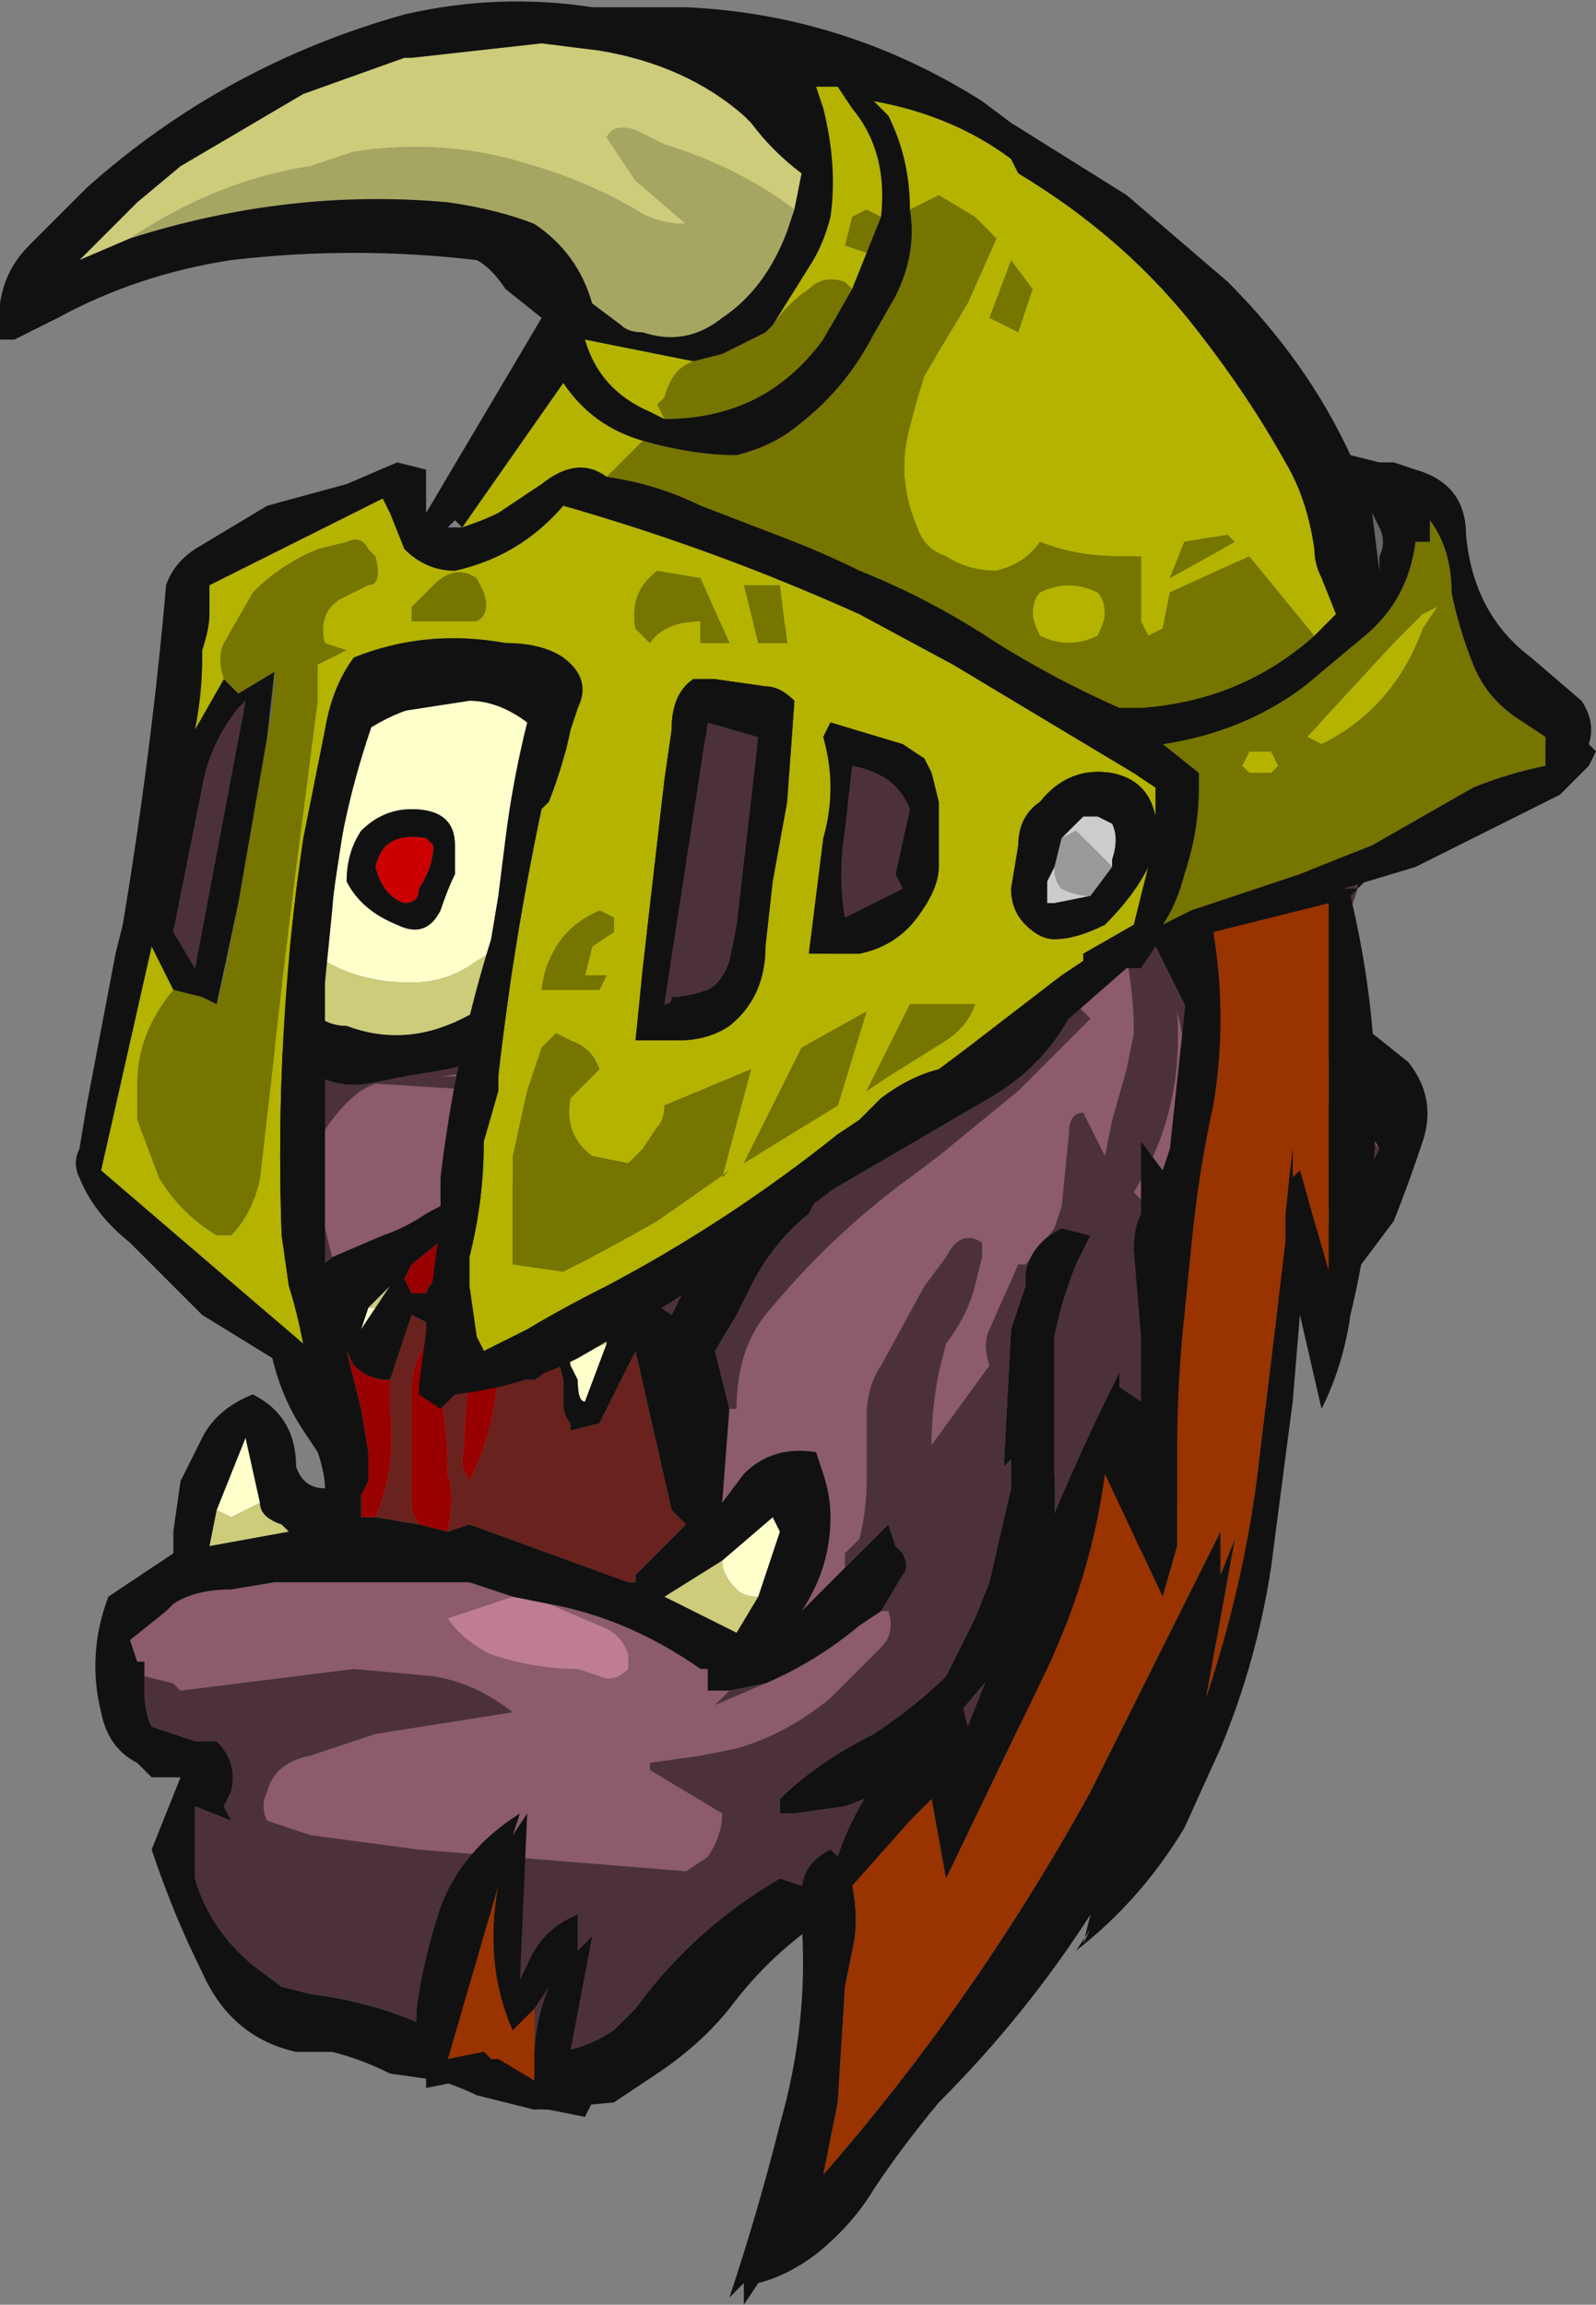 <?xml version="1.0" encoding="UTF-8" standalone="no"?>
<svg xmlns:ffdec="https://www.free-decompiler.com/flash" xmlns:xlink="http://www.w3.org/1999/xlink" ffdec:objectType="frame" height="111.65px" width="77.35px" xmlns="http://www.w3.org/2000/svg">
  <rect width="100%" height="100%" fill="#808080" stroke="none"/>
  <g transform="matrix(1.0, 0.0, 0.0, 1.0, 37.8, 88.55)">
    <use ffdec:characterId="45" height="15.95" transform="matrix(7.0, 0.0, 0.0, 7.0, -37.8, -88.55)" width="11.05" xlink:href="#shape0"/>
  </g>
  <defs>
    <g id="shape0" transform="matrix(1.0, 0.0, 0.0, 1.0, 5.4, 12.65)">
      <path d="M2.6 -7.25 L2.65 -6.55 Q2.85 -6.2 2.95 -5.8 L2.85 -5.6 2.4 -6.5 1.3 -7.8 1.65 -7.8 1.6 -8.1 1.4 -8.5 2.6 -7.25 M3.55 -5.2 L4.0 -4.85 3.6 -4.4 3.3 -4.4 3.55 -5.2" fill="#121212" fill-rule="evenodd" stroke="none"/>
      <path d="M-1.85 -1.6 L-1.6 -1.55 -1.25 -1.4 Q-1.1 -1.35 -1.05 -1.2 L-1.05 -1.1 Q-1.15 -1.0 -1.25 -1.05 L-1.4 -1.1 Q-1.7 -1.1 -2.0 -1.2 -2.2 -1.3 -2.3 -1.45 L-1.85 -1.6 M0.3 -10.4 L1.9 -9.95 0.3 -10.4" fill="#bf7c95" fill-rule="evenodd" stroke="none"/>
      <path d="M3.3 -6.25 L3.95 -5.05 4.15 -4.7 4.0 -4.85 3.55 -5.2 3.3 -6.25 M3.9 -4.2 L3.45 -4.05 3.3 -4.4 3.6 -4.4 3.9 -4.2 M-4.4 -1.05 L-4.4 -1.15 -4.45 -1.15 -4.5 -1.3 -4.25 -1.5 -4.2 -1.55 Q-4.05 -1.65 -3.8 -1.65 L-3.5 -1.7 -2.15 -1.7 -1.85 -1.6 -2.3 -1.45 Q-2.2 -1.3 -2.0 -1.2 -1.7 -1.1 -1.4 -1.1 L-1.25 -1.05 Q-1.15 -1.0 -1.05 -1.1 L-1.05 -1.2 Q-1.1 -1.35 -1.25 -1.4 L-1.6 -1.55 Q-1.05 -1.45 -0.55 -1.1 L-0.5 -1.1 -0.5 -0.95 -0.35 -0.95 -0.45 -0.85 -0.1 -1.0 Q0.25 -1.15 0.55 -1.4 L0.7 -1.5 0.75 -1.5 Q0.8 -1.35 0.7 -1.25 L0.35 -0.9 Q0.05 -0.65 -0.3 -0.55 L-0.55 -0.5 -0.9 -0.45 -0.9 -0.4 -0.4 -0.1 Q-0.4 0.05 -0.5 0.2 L-0.65 0.3 -2.5 0.15 -3.25 0.05 -3.55 -0.05 Q-3.6 -0.15 -3.55 -0.25 -3.5 -0.45 -3.25 -0.5 L-2.8 -0.65 -1.85 -0.8 Q-2.1 -1.0 -2.4 -1.05 L-2.95 -1.1 -4.15 -0.95 -4.2 -1.0 -4.4 -1.05 M0.45 -1.8 L0.15 -1.5 Q0.35 -1.8 0.35 -2.15 0.35 -2.3 0.3 -2.45 L0.25 -2.6 Q-0.05 -2.65 -0.25 -2.45 L-0.4 -2.25 -0.35 -2.9 -0.3 -2.9 Q-0.3 -3.3 -0.1 -3.55 0.35 -4.1 0.9 -4.5 L1.1 -4.65 1.65 -5.1 2.15 -5.6 2.05 -5.7 1.4 -6.5 -1.2 -5.4 Q-1.8 -5.2 -2.35 -5.2 -1.9 -5.25 -1.5 -5.45 L-1.0 -5.95 -0.55 -7.35 -1.85 -8.4 0.6 -8.3 1.3 -7.8 2.4 -6.5 2.3 -6.4 Q2.45 -5.95 2.45 -5.5 L2.4 -5.25 2.3 -4.9 2.25 -4.65 2.1 -4.95 Q2.0 -4.95 2.0 -4.8 L1.95 -4.3 1.9 -4.15 1.7 -3.9 1.65 -3.9 1.45 -3.45 Q1.4 -3.35 1.45 -3.2 L1.05 -2.65 Q1.05 -2.9 1.1 -3.15 L1.15 -3.35 Q1.3 -3.55 1.35 -3.75 L1.4 -3.95 1.4 -4.05 Q1.25 -4.15 1.15 -3.95 L1.0 -3.75 0.7 -3.2 Q0.6 -3.05 0.6 -2.85 L0.6 -2.4 Q0.6 -2.2 0.55 -2.0 L0.45 -1.9 0.45 -1.8 M-1.0 -3.85 L-1.7 -4.5 Q-2.1 -4.45 -2.45 -4.25 -2.6 -4.15 -2.75 -4.1 L-3.1 -3.95 Q-3.15 -4.15 -3.2 -4.35 -3.3 -4.65 -3.1 -4.9 -2.95 -5.1 -2.8 -5.15 L-2.0 -5.1 -1.0 -3.85 M-4.15 -5.75 L-3.4 -5.35 -4.15 -5.75 M-0.95 -9.15 L0.9 -9.35 -0.1 -10.05 0.3 -10.4 1.9 -9.95 3.5 -8.45 2.6 -7.25 1.4 -8.5 -0.95 -9.15 M1.6 -8.1 L1.65 -7.8 1.6 -8.1 M2.65 -4.5 L2.55 -4.3 2.45 -4.4 Q2.8 -4.95 2.75 -5.65 2.85 -5.25 2.8 -4.9 L2.65 -4.5" fill="#8c5b6c" fill-rule="evenodd" stroke="none"/>
      <path d="M3.95 -6.35 L3.3 -6.25 3.55 -5.2 3.3 -4.4 3.45 -4.05 1.85 -0.85 0.95 -0.2 0.45 0.1 0.6 0.05 0.15 0.4 0.0 0.35 Q-0.6 0.7 -1.0 1.25 L-1.15 1.4 Q-1.45 1.6 -1.8 1.55 L-2.5 1.35 Q-2.85 1.2 -3.25 1.15 L-3.45 1.1 -3.65 0.95 Q-3.95 0.7 -4.05 0.35 L-4.05 -0.15 -3.8 -0.05 -3.85 -0.15 -3.8 -0.25 Q-3.75 -0.45 -3.9 -0.6 L-4.05 -0.6 -4.35 -0.7 Q-4.4 -0.8 -4.4 -0.95 L-4.4 -1.05 -4.2 -1.0 -4.15 -0.95 -2.95 -1.1 -2.4 -1.05 Q-2.1 -1.0 -1.85 -0.8 L-2.8 -0.65 -3.25 -0.5 Q-3.5 -0.45 -3.55 -0.25 -3.6 -0.15 -3.55 -0.05 L-3.25 0.05 -2.5 0.15 -0.65 0.3 -0.5 0.2 Q-0.4 0.05 -0.4 -0.1 L-0.9 -0.4 -0.9 -0.45 -0.55 -0.5 -0.3 -0.55 Q0.05 -0.65 0.35 -0.9 L0.7 -1.25 Q0.8 -1.35 0.75 -1.5 L0.7 -1.5 0.85 -1.75 Q0.9 -1.8 0.85 -1.9 L0.8 -1.95 0.75 -2.1 0.45 -1.8 0.45 -1.9 0.55 -2.0 Q0.6 -2.2 0.6 -2.4 L0.6 -2.85 Q0.6 -3.05 0.7 -3.2 L1.0 -3.75 1.15 -3.95 Q1.25 -4.15 1.4 -4.05 L1.4 -3.95 1.35 -3.75 Q1.3 -3.55 1.15 -3.35 L1.1 -3.15 Q1.05 -2.9 1.05 -2.65 L1.45 -3.2 Q1.4 -3.35 1.45 -3.45 L1.65 -3.9 1.7 -3.9 1.9 -4.15 1.95 -4.3 2.0 -4.8 Q2.0 -4.95 2.1 -4.95 L2.25 -4.65 2.3 -4.9 2.4 -5.25 2.45 -5.5 Q2.45 -5.95 2.3 -6.4 L2.4 -6.5 2.85 -5.6 2.95 -5.8 Q2.85 -6.2 2.65 -6.55 L2.6 -7.25 3.5 -8.45 4.0 -6.7 4.0 -6.5 3.95 -6.35 M4.15 -4.7 L3.9 -4.2 3.6 -4.4 4.0 -4.85 4.15 -4.7 M-0.35 -0.95 L-0.1 -1.0 -0.45 -0.85 -0.35 -0.95 M-0.35 -2.9 L-0.45 -3.3 -0.3 -3.55 -0.2 -3.75 Q-0.05 -4.05 0.2 -4.25 L0.25 -4.35 1.45 -5.05 Q1.8 -5.25 2.0 -5.6 L2.05 -5.7 2.15 -5.6 1.65 -5.1 1.1 -4.65 0.9 -4.5 Q0.35 -4.1 -0.1 -3.55 -0.3 -3.3 -0.3 -2.9 L-0.35 -2.9 M1.4 -6.5 L-0.65 -3.75 -0.75 -3.55 -0.9 -3.65 -1.0 -3.85 -2.0 -5.1 -2.8 -5.15 Q-2.95 -5.1 -3.1 -4.9 -3.3 -4.65 -3.2 -4.35 -3.15 -4.15 -3.1 -3.95 L-3.4 -3.7 -4.15 -5.75 -3.4 -5.35 Q-3.15 -5.1 -2.85 -5.15 L-2.6 -5.2 -2.3 -5.25 Q-1.65 -5.4 -1.15 -5.85 L-1.0 -5.95 -1.5 -5.45 Q-1.9 -5.25 -2.35 -5.2 -1.8 -5.2 -1.2 -5.4 L1.4 -6.5 M-0.55 -7.35 L-1.85 -8.4 -0.55 -7.35 M0.6 -8.3 L-0.95 -9.15 1.4 -8.5 1.6 -8.1 1.65 -7.8 1.3 -7.8 0.6 -8.3 M0.9 -9.35 L-0.1 -10.05 0.9 -9.35 M2.65 -4.5 L2.8 -4.9 Q2.85 -5.25 2.75 -5.65 2.8 -4.95 2.45 -4.4 L2.55 -4.3 2.65 -4.5 M2.15 -4.1 L1.95 -4.15 Q1.75 -4.05 1.7 -3.85 L1.7 -3.75 1.6 -3.45 1.55 -2.5 1.6 -2.55 1.6 -2.35 1.45 -1.7 1.35 -1.45 Q1.25 -1.25 1.15 -1.05 0.95 -0.85 0.65 -0.65 0.25 -0.45 0.0 -0.2 L0.0 -0.1 0.1 -0.1 0.45 -0.15 Q0.75 -0.25 0.95 -0.45 L1.5 -1.1 Q1.95 -1.7 1.9 -2.45 L1.9 -3.0 Q1.9 -3.2 1.9 -3.4 1.95 -3.65 2.05 -3.9 L2.15 -4.1" fill="#4d313a" fill-rule="evenodd" stroke="none"/>
      <path d="M-3.45 -6.2 L-3.1 -7.4 Q-2.75 -7.75 -2.3 -7.8 L-1.85 -7.85 -0.95 -6.8 Q-1.5 -6.35 -2.1 -6.0 -2.3 -5.85 -2.55 -5.85 -2.9 -5.85 -3.15 -6.0 L-3.45 -6.2 M-2.55 -7.05 Q-2.75 -7.05 -2.9 -6.9 -3.0 -6.75 -3.0 -6.55 -2.9 -6.35 -2.65 -6.25 -2.45 -6.15 -2.35 -6.35 -2.3 -6.5 -2.25 -6.6 L-2.25 -6.8 Q-2.25 -7.05 -2.55 -7.05 M-2.85 -3.6 L-2.8 -3.6 -2.9 -3.45 -2.85 -3.6 M-2.35 -3.55 L-2.15 -3.55 -2.35 -3.55 M-1.7 -3.35 L-1.9 -3.4 -1.7 -3.35 M-1.2 -3.35 L-1.35 -2.95 Q-1.4 -2.95 -1.4 -3.1 L-1.45 -3.2 Q-1.45 -3.3 -1.35 -3.3 L-1.2 -3.35 M-3.6 -2.25 L-3.8 -2.15 -3.9 -2.2 -3.7 -2.7 -3.6 -2.25 M-0.4 -1.85 L-0.05 -2.15 0.0 -2.05 -0.15 -1.6 Q-0.25 -1.6 -0.3 -1.65 -0.4 -1.75 -0.4 -1.85" fill="#ffffcc" fill-rule="evenodd" stroke="none"/>
      <path d="M-0.95 -6.8 L-1.15 -6.45 Q-1.6 -5.9 -2.2 -5.6 -2.6 -5.4 -3.0 -5.55 -3.2 -5.55 -3.3 -5.75 L-3.45 -6.2 -3.15 -6.0 Q-2.9 -5.85 -2.55 -5.85 -2.3 -5.85 -2.1 -6.0 -1.5 -6.35 -0.95 -6.8 M-2.8 -3.6 L-2.85 -3.6 -2.7 -3.75 -2.8 -3.6 M-2.35 -3.55 L-2.15 -3.55 -2.35 -3.55 M-1.9 -3.4 L-1.7 -3.35 -1.9 -3.4 M-1.45 -3.2 L-1.5 -3.4 -1.2 -3.55 -1.2 -3.35 -1.35 -3.3 Q-1.45 -3.3 -1.45 -3.2 M-3.6 -2.25 Q-3.6 -2.15 -3.45 -2.1 L-3.4 -2.05 -3.95 -1.95 -3.9 -2.2 -3.8 -2.15 -3.6 -2.25 M-0.4 -1.85 Q-0.4 -1.75 -0.3 -1.65 -0.25 -1.6 -0.15 -1.6 L-0.3 -1.35 -0.8 -1.6 -0.4 -1.85" fill="#cccc7a" fill-rule="evenodd" stroke="none"/>
      <path d="M-2.8 -2.15 Q-2.65 -2.5 -2.7 -2.9 L-2.7 -3.1 -2.55 -3.55 -2.45 -3.5 -2.45 -3.35 Q-2.55 -3.2 -2.55 -3.05 L-2.55 -2.2 -2.5 -2.1 -2.8 -2.15 M-2.4 -3.25 L-2.15 -3.25 -2.2 -2.5 -2.15 -2.4 Q-1.95 -2.8 -1.95 -3.25 L-1.95 -3.1 -1.7 -3.1 Q-1.6 -3.15 -1.55 -3.3 L-1.5 -3.1 -1.5 -2.95 Q-1.5 -2.85 -1.45 -2.8 L-1.45 -2.75 -1.25 -2.8 -1.0 -3.3 -0.75 -2.2 -0.65 -2.1 -1.0 -1.75 -1.0 -1.7 -1.05 -1.7 -2.15 -2.1 -2.3 -2.05 Q-2.25 -2.3 -2.3 -2.45 -2.3 -2.85 -2.4 -3.25" fill="#69221e" fill-rule="evenodd" stroke="none"/>
      <path d="M-2.55 -3.9 L-2.3 -4.1 -2.2 -3.85 Q-2.4 -3.85 -2.45 -3.7 L-2.55 -3.7 -2.6 -3.8 -2.55 -3.9 M-2.8 -2.15 L-2.9 -2.15 -2.9 -2.3 -2.85 -2.4 Q-2.85 -2.5 -2.85 -2.6 L-2.9 -2.9 -3.0 -3.3 -2.95 -3.2 Q-2.85 -3.1 -2.7 -3.1 L-2.7 -2.9 Q-2.65 -2.5 -2.8 -2.15 M-3.05 -3.45 L-3.05 -3.45 M-2.45 -3.35 L-2.4 -3.25 Q-2.3 -2.85 -2.3 -2.45 -2.25 -2.3 -2.3 -2.05 L-2.5 -2.1 -2.55 -2.2 -2.55 -3.05 Q-2.55 -3.2 -2.45 -3.35 M-2.15 -3.25 L-1.95 -3.25 Q-1.95 -2.8 -2.15 -2.4 L-2.2 -2.5 -2.15 -3.25" fill="#990000" fill-rule="evenodd" stroke="none"/>
      <path d="M-2.4 -6.8 Q-2.4 -6.65 -2.5 -6.5 -2.5 -6.4 -2.6 -6.4 -2.75 -6.45 -2.8 -6.65 -2.75 -6.9 -2.45 -6.85 L-2.4 -6.8" fill="#cc0000" fill-rule="evenodd" stroke="none"/>
      <path d="M3.95 -6.35 L3.95 -5.6 4.1 -5.5 4.35 -5.3 Q4.55 -5.05 4.45 -4.75 4.35 -4.45 4.25 -4.2 4.1 -4.0 3.95 -3.8 L3.25 -3.6 3.2 -2.75 0.35 0.6 Q-0.05 0.85 -0.35 1.25 -0.55 1.5 -0.85 1.7 L-1.15 1.9 -1.7 1.95 -2.1 1.85 Q-2.2 1.8 -2.35 1.75 L-2.7 1.7 Q-2.9 1.6 -3.1 1.55 L-3.35 1.55 Q-3.8 1.45 -4.0 1.0 -4.2 0.6 -4.35 0.15 L-4.15 -0.35 -4.35 -0.35 -4.45 -0.45 Q-4.65 -0.55 -4.7 -0.8 -4.8 -1.2 -4.65 -1.6 L-4.2 -1.9 -4.2 -2.05 -4.15 -2.4 -4.0 -2.7 Q-3.9 -2.9 -3.65 -3.0 -3.35 -2.85 -3.35 -2.5 -3.3 -2.35 -3.15 -2.35 -3.15 -2.45 -3.2 -2.6 L-3.3 -2.75 Q-3.5 -3.05 -3.55 -3.45 L-2.85 -8.05 4.05 -6.55 4.0 -6.5 4.0 -6.7 3.5 -8.45 1.9 -9.95 0.3 -10.4 -0.1 -10.05 0.9 -9.35 -0.95 -9.15 0.6 -8.3 -1.85 -8.4 -0.55 -7.35 -1.0 -5.95 -1.15 -5.85 Q-1.65 -5.4 -2.3 -5.25 L-2.6 -5.2 -2.85 -5.15 Q-3.15 -5.1 -3.4 -5.35 L-4.15 -5.75 -3.4 -3.7 -3.1 -3.95 -2.75 -4.1 Q-2.6 -4.15 -2.45 -4.25 -2.1 -4.45 -1.7 -4.5 L-1.0 -3.85 -0.9 -3.65 -0.75 -3.55 -0.65 -3.75 1.4 -6.5 2.05 -5.7 2.0 -5.6 Q1.8 -5.25 1.45 -5.05 L0.25 -4.35 0.2 -4.25 Q-0.05 -4.05 -0.2 -3.75 L-0.3 -3.55 -0.45 -3.3 -0.35 -2.9 -0.4 -2.25 -0.25 -2.45 Q-0.05 -2.65 0.25 -2.6 L0.3 -2.45 Q0.35 -2.3 0.35 -2.15 0.35 -1.8 0.15 -1.5 L0.45 -1.8 0.75 -2.1 0.8 -1.95 0.85 -1.9 Q0.9 -1.8 0.85 -1.75 L0.7 -1.5 0.55 -1.4 Q0.25 -1.15 -0.1 -1.0 L-0.35 -0.95 -0.5 -0.95 -0.5 -1.1 -0.55 -1.1 Q-1.05 -1.45 -1.6 -1.55 L-1.85 -1.6 -2.15 -1.7 -3.5 -1.7 -3.8 -1.65 Q-4.05 -1.65 -4.2 -1.55 L-4.25 -1.5 -4.5 -1.3 -4.45 -1.15 -4.4 -1.15 -4.4 -1.05 -4.4 -0.95 Q-4.4 -0.8 -4.35 -0.7 L-4.05 -0.6 -3.9 -0.6 Q-3.75 -0.45 -3.8 -0.25 L-3.85 -0.15 -3.8 -0.05 -4.05 -0.15 -4.05 0.35 Q-3.95 0.7 -3.65 0.95 L-3.45 1.1 -3.25 1.15 Q-2.85 1.2 -2.5 1.35 L-1.8 1.55 Q-1.45 1.6 -1.15 1.4 L-1.0 1.25 Q-0.6 0.7 0.0 0.35 L0.15 0.4 0.6 0.05 0.45 0.1 0.95 -0.2 1.85 -0.85 3.45 -4.05 3.9 -4.2 4.15 -4.7 3.95 -5.05 3.3 -6.25 3.95 -6.35 M2.15 -4.1 L2.05 -3.9 Q1.95 -3.65 1.9 -3.4 1.9 -3.2 1.9 -3.0 L1.9 -2.45 Q1.95 -1.7 1.5 -1.1 L0.95 -0.45 Q0.75 -0.25 0.45 -0.15 L0.1 -0.1 0.0 -0.1 0.0 -0.2 Q0.25 -0.45 0.65 -0.65 0.95 -0.85 1.15 -1.05 1.25 -1.25 1.35 -1.45 L1.45 -1.7 1.6 -2.35 1.6 -2.55 1.55 -2.5 1.6 -3.45 1.7 -3.75 1.7 -3.85 Q1.75 -4.05 1.95 -4.15 L2.15 -4.1 M-0.95 -6.8 L-1.85 -7.85 -2.3 -7.8 Q-2.75 -7.75 -3.1 -7.4 L-3.45 -6.2 -3.3 -5.75 Q-3.2 -5.55 -3.0 -5.55 -2.6 -5.4 -2.2 -5.6 -1.6 -5.9 -1.15 -6.45 L-0.95 -6.8 M-2.4 -6.8 L-2.45 -6.85 Q-2.75 -6.9 -2.8 -6.65 -2.75 -6.45 -2.6 -6.4 -2.5 -6.4 -2.5 -6.5 -2.4 -6.65 -2.4 -6.8 M-2.55 -7.05 Q-2.25 -7.05 -2.25 -6.8 L-2.25 -6.6 Q-2.3 -6.5 -2.35 -6.35 -2.45 -6.15 -2.65 -6.25 -2.9 -6.35 -3.0 -6.55 -3.0 -6.75 -2.9 -6.9 -2.75 -7.05 -2.55 -7.05 M-2.55 -3.9 L-2.6 -3.8 -2.55 -3.7 -2.45 -3.7 Q-2.4 -3.85 -2.2 -3.85 L-2.3 -4.1 -2.55 -3.9 M-2.8 -3.6 L-2.7 -3.75 -2.85 -3.6 -2.9 -3.45 -2.8 -3.6 M-2.15 -3.55 L-2.35 -3.55 -2.15 -3.55 M-1.7 -3.35 L-1.9 -3.4 -1.7 -3.35 M-1.2 -3.35 L-1.2 -3.55 -1.5 -3.4 -1.45 -3.2 -1.4 -3.1 Q-1.4 -2.95 -1.35 -2.95 L-1.2 -3.35 M-3.05 -3.45 L-3.05 -3.45 M-2.7 -3.1 Q-2.85 -3.1 -2.95 -3.2 L-3.0 -3.3 -2.9 -2.9 -2.85 -2.6 Q-2.85 -2.5 -2.85 -2.4 L-2.9 -2.3 -2.9 -2.15 -2.8 -2.15 -2.5 -2.1 -2.3 -2.05 -2.15 -2.1 -1.05 -1.7 -1.0 -1.7 -1.0 -1.75 -0.65 -2.1 -0.75 -2.2 -1.0 -3.3 -1.25 -2.8 -1.45 -2.75 -1.45 -2.8 Q-1.5 -2.85 -1.5 -2.95 L-1.5 -3.1 -1.55 -3.3 Q-1.6 -3.15 -1.7 -3.1 L-1.95 -3.1 -1.95 -3.25 -2.15 -3.25 -2.4 -3.25 -2.45 -3.35 -2.45 -3.5 -2.55 -3.55 -2.7 -3.1 M-3.9 -2.2 L-3.95 -1.95 -3.4 -2.05 -3.45 -2.1 Q-3.6 -2.15 -3.6 -2.25 L-3.7 -2.7 -3.9 -2.2 M-0.15 -1.6 L0.0 -2.05 -0.05 -2.15 -0.4 -1.85 -0.8 -1.6 -0.3 -1.35 -0.15 -1.6" fill="#111111" fill-rule="evenodd" stroke="none"/>
      <path d="M-3.9 -5.7 L-3.75 -6.4 -3.85 -5.9 -3.9 -5.7 M-3.55 -7.55 L-3.5 -8.0 Q-3.5 -7.8 -3.55 -7.55 M4.15 -9.0 Q4.2 -8.9 4.15 -8.8 L4.15 -8.7 4.1 -9.1 4.15 -9.0" fill="#666666" fill-rule="evenodd" stroke="none"/>
      <path d="M1.95 -6.85 L2.1 -7.0 2.2 -7.0 2.3 -6.95 Q2.35 -6.85 2.3 -6.7 L2.3 -6.65 2.05 -6.9 1.95 -6.85 M2.15 -6.45 L1.9 -6.4 1.85 -6.4 1.85 -6.55 1.9 -6.65 Q1.9 -6.55 1.95 -6.5 2.05 -6.45 2.15 -6.45" fill="#cccccc" fill-rule="evenodd" stroke="none"/>
      <path d="M2.3 -6.65 L2.15 -6.45 Q2.05 -6.45 1.95 -6.5 1.9 -6.55 1.9 -6.65 L1.95 -6.85 2.05 -6.9 2.3 -6.65" fill="#999999" fill-rule="evenodd" stroke="none"/>
      <path d="M-4.5 -11.0 L-4.85 -10.85 -4.45 -11.25 -4.15 -11.5 -3.3 -12.0 -2.6 -12.25 -2.55 -12.25 -1.65 -12.35 -1.25 -12.3 Q-0.65 -12.2 -0.25 -11.85 L-0.2 -11.8 Q-0.05 -11.6 0.15 -11.45 L0.1 -11.2 Q-0.3 -11.5 -0.8 -11.65 L-1.0 -11.75 Q-1.15 -11.8 -1.2 -11.7 -1.1 -11.55 -1.0 -11.4 L-0.65 -11.1 Q-0.85 -11.1 -1.0 -11.2 -1.35 -11.4 -1.7 -11.5 -2.3 -11.7 -2.95 -11.6 L-3.25 -11.5 Q-3.9 -11.4 -4.5 -11.0" fill="#cccc7a" fill-rule="evenodd" stroke="none"/>
      <path d="M0.1 -11.2 L0.05 -11.05 Q-0.1 -10.65 -0.4 -10.45 -0.65 -10.25 -0.95 -10.35 -1.05 -10.35 -1.1 -10.4 L-1.3 -10.55 Q-1.4 -10.9 -1.7 -11.1 -1.95 -11.2 -2.3 -11.25 -3.4 -11.35 -4.5 -11.0 -3.9 -11.4 -3.25 -11.5 L-2.95 -11.6 Q-2.3 -11.7 -1.7 -11.5 -1.35 -11.4 -1.0 -11.2 -0.85 -11.1 -0.65 -11.1 L-1.0 -11.4 Q-1.1 -11.55 -1.2 -11.7 -1.15 -11.8 -1.0 -11.75 L-0.8 -11.65 Q-0.3 -11.5 0.1 -11.2" fill="#a6a663" fill-rule="evenodd" stroke="none"/>
      <path d="M0.9 -0.05 L1.05 -0.2 1.15 0.35 1.8 -1.0 Q2.15 -1.7 2.25 -2.45 L2.65 -1.6 2.75 -1.95 Q2.75 -2.1 2.75 -2.3 L2.75 -2.6 Q2.75 -3.1 2.8 -3.55 L2.85 -4.05 Q2.9 -4.55 3.0 -5.0 3.1 -5.6 3.0 -6.2 L3.8 -6.4 3.8 -3.85 3.6 -4.55 3.55 -4.5 3.55 -4.7 3.5 -4.25 3.5 -4.05 3.3 -2.4 Q3.2 -1.65 2.95 -0.9 L3.15 -2.0 3.05 -1.75 3.05 -2.05 2.15 -0.25 Q1.35 1.2 0.3 2.4 L0.4 1.9 0.45 1.1 0.5 0.85 Q0.55 0.65 0.5 0.4 L0.9 -0.05 M-1.7 1.75 L-1.95 1.6 -2.0 1.6 -2.05 1.55 -2.3 1.6 -1.95 0.4 Q-2.05 0.95 -1.85 1.4 L-1.7 1.25 -1.7 1.75" fill="#993300" fill-rule="evenodd" stroke="none"/>
      <path d="M0.7 -11.15 L0.6 -10.9 0.45 -10.95 0.5 -11.15 0.6 -11.2 0.7 -11.15 M0.5 -10.65 L0.3 -10.3 Q-0.1 -9.75 -0.8 -9.75 L-0.85 -9.85 -0.8 -9.9 Q-0.75 -10.1 -0.6 -10.15 L-0.4 -10.2 -0.1 -10.35 -0.05 -10.4 Q0.05 -10.55 0.2 -10.65 0.3 -10.75 0.45 -10.7 L0.5 -10.65 M0.9 -11.2 L1.1 -11.3 1.35 -11.15 1.5 -11.0 1.3 -10.55 1.0 -10.05 Q0.95 -9.9 0.9 -9.7 0.8 -9.35 0.95 -9.0 1.0 -8.85 1.15 -8.8 1.3 -8.7 1.5 -8.7 1.7 -8.75 1.8 -8.9 2.05 -8.8 2.35 -8.8 L2.5 -8.8 2.5 -8.35 2.55 -8.25 2.65 -8.3 2.7 -8.55 3.25 -8.8 3.7 -8.25 Q3.2 -7.8 2.5 -7.75 L2.35 -7.75 Q1.9 -7.95 1.5 -8.2 1.05 -8.5 0.55 -8.7 0.35 -8.8 0.1 -8.9 L-0.55 -9.15 Q-0.85 -9.3 -1.2 -9.35 L-0.95 -9.6 Q-0.6 -9.5 -0.3 -9.5 -0.1 -9.55 0.05 -9.65 0.4 -9.9 0.6 -10.25 L0.8 -10.6 Q0.95 -10.9 0.9 -11.2 M0.0 -8.6 L0.05 -8.2 -0.15 -8.2 -0.25 -8.6 0.0 -8.6 M1.6 -10.85 L1.75 -10.65 1.65 -10.35 1.45 -10.45 1.6 -10.85 M-4.2 -5.8 L-4.0 -5.75 -3.9 -5.7 -3.85 -5.9 -3.75 -6.4 -3.55 -7.55 Q-3.5 -7.8 -3.5 -8.0 L-3.75 -7.85 -3.85 -7.95 Q-3.9 -8.1 -3.85 -8.2 L-3.65 -8.55 Q-3.45 -8.75 -3.2 -8.85 L-3.0 -8.9 Q-2.9 -8.95 -2.85 -8.85 L-2.8 -8.8 Q-2.75 -8.6 -2.85 -8.6 L-3.05 -8.5 Q-3.2 -8.4 -3.15 -8.2 L-3.0 -8.15 -3.2 -8.05 -3.2 -7.8 -3.4 -6.25 -3.6 -4.5 Q-3.65 -4.25 -3.8 -4.1 L-3.9 -4.1 Q-4.15 -4.25 -4.3 -4.5 L-4.45 -4.9 -4.45 -5.15 Q-4.45 -5.5 -4.2 -5.8 M2.2 -8.55 Q2.1 -8.6 2.0 -8.6 1.9 -8.6 1.8 -8.55 1.75 -8.5 1.75 -8.4 1.75 -8.35 1.8 -8.25 1.9 -8.2 2.0 -8.2 2.1 -8.2 2.2 -8.25 2.25 -8.35 2.25 -8.4 2.25 -8.5 2.2 -8.55 M2.65 -7.5 Q3.3 -7.6 3.75 -8.0 L4.05 -8.25 Q4.35 -8.5 4.4 -8.9 L4.5 -8.9 4.5 -9.05 Q4.65 -8.85 4.65 -8.55 4.7 -8.3 4.8 -8.05 4.9 -7.8 5.15 -7.65 L5.3 -7.55 5.3 -7.35 Q5.05 -7.3 4.8 -7.2 L4.1 -6.8 3.6 -6.6 2.85 -6.35 2.65 -6.25 Q2.75 -6.4 2.8 -6.6 2.9 -6.9 2.9 -7.2 L2.9 -7.3 2.65 -7.5 M2.7 -8.65 L2.8 -8.9 3.1 -8.95 3.15 -8.9 2.7 -8.65 M3.25 -7.3 L3.4 -7.3 3.45 -7.35 3.4 -7.45 3.25 -7.45 3.2 -7.35 3.25 -7.3 M3.75 -7.5 Q4.25 -7.75 4.45 -8.3 L4.55 -8.45 4.45 -8.4 4.25 -8.2 3.65 -7.55 3.75 -7.5 M0.15 -5.4 L0.6 -5.65 0.4 -5.0 -0.25 -4.6 0.15 -5.4 M1.35 -5.7 Q1.3 -5.55 1.15 -5.45 L0.75 -5.2 0.6 -5.1 0.9 -5.7 1.35 -5.7 M-2.05 -8.55 Q-2.0 -8.4 -2.1 -8.35 L-2.55 -8.35 -2.55 -8.45 -2.4 -8.6 Q-2.25 -8.75 -2.1 -8.65 L-2.05 -8.55 M-0.55 -8.35 Q-0.8 -8.35 -0.9 -8.2 L-1.0 -8.3 Q-1.05 -8.55 -0.85 -8.7 L-0.55 -8.65 -0.35 -8.2 -0.55 -8.2 -0.55 -8.35 M-1.15 -6.3 L-1.15 -6.2 -1.3 -6.1 -1.35 -5.9 -1.2 -5.9 -1.25 -5.8 -1.65 -5.8 Q-1.6 -6.2 -1.25 -6.35 L-1.15 -6.3 M-1.55 -5.5 L-1.45 -5.45 Q-1.3 -5.4 -1.25 -5.25 L-1.45 -5.05 Q-1.5 -4.8 -1.3 -4.65 L-1.05 -4.6 -0.95 -4.7 -0.85 -4.85 Q-0.8 -4.9 -0.8 -5.0 L-0.2 -5.25 -0.4 -4.5 -0.35 -4.55 -0.85 -4.2 Q-1.2 -4.0 -1.5 -3.85 L-1.85 -3.9 -1.85 -4.65 -1.75 -5.1 -1.65 -5.4 -1.55 -5.5" fill="#757500" fill-rule="evenodd" stroke="none"/>
      <path d="M-0.05 -10.4 L0.2 -10.8 Q0.3 -10.95 0.35 -11.15 0.4 -11.5 0.3 -11.9 L0.25 -12.05 0.4 -12.05 0.5 -11.9 Q0.75 -11.6 0.7 -11.15 L0.6 -11.2 0.5 -11.15 0.45 -10.95 0.6 -10.9 0.5 -10.65 0.45 -10.7 Q0.3 -10.75 0.2 -10.65 0.05 -10.55 -0.05 -10.4 M-0.8 -9.75 L-0.9 -9.8 Q-1.25 -9.95 -1.35 -10.3 L-0.6 -10.15 Q-0.75 -10.1 -0.8 -9.9 L-0.85 -9.85 -0.8 -9.75 M3.7 -8.25 L3.25 -8.8 2.7 -8.55 2.65 -8.3 2.55 -8.25 2.5 -8.35 2.5 -8.8 2.35 -8.8 Q2.05 -8.8 1.8 -8.9 1.7 -8.75 1.5 -8.7 1.3 -8.7 1.15 -8.8 1.0 -8.85 0.95 -9.0 0.8 -9.35 0.9 -9.7 0.95 -9.9 1.0 -10.05 L1.3 -10.55 1.5 -11.0 1.35 -11.15 1.1 -11.3 0.9 -11.2 Q0.9 -11.55 0.75 -11.85 L0.65 -11.95 Q1.2 -11.85 1.6 -11.55 L1.65 -11.45 Q2.4 -11.0 2.9 -10.35 3.25 -9.9 3.5 -9.45 3.65 -9.2 3.7 -8.85 3.7 -8.75 3.75 -8.65 L3.85 -8.4 3.7 -8.25 M-0.95 -9.6 L-1.2 -9.35 Q-1.4 -9.5 -1.65 -9.3 L-1.95 -9.1 Q-2.05 -9.05 -2.2 -9.0 L-1.5 -10.0 Q-1.3 -9.7 -0.95 -9.6 M1.6 -10.85 L1.45 -10.45 1.65 -10.35 1.75 -10.65 1.6 -10.85 M0.0 -8.6 L-0.25 -8.6 -0.15 -8.2 0.05 -8.2 0.0 -8.6 M0.1 -7.8 Q0.0 -7.9 -0.1 -7.9 L-0.45 -7.95 -0.6 -7.95 Q-0.75 -7.85 -0.75 -7.6 L-0.8 -7.25 -0.95 -5.95 -1.0 -5.45 -0.7 -5.45 Q-0.5 -5.45 -0.35 -5.55 -0.1 -5.75 -0.1 -6.1 L-0.05 -6.55 0.05 -7.1 0.1 -7.8 M0.3 -7.55 Q0.4 -7.2 0.3 -6.85 0.25 -6.45 0.2 -6.05 L0.55 -6.05 Q0.8 -6.1 0.95 -6.3 1.1 -6.5 1.1 -6.65 L1.1 -7.1 1.05 -7.3 1.0 -7.4 0.85 -7.5 0.35 -7.65 0.3 -7.55 M-3.85 -7.95 L-4.05 -7.6 Q-4.0 -7.85 -4.0 -8.1 L-4.0 -8.15 Q-3.95 -8.3 -3.95 -8.4 L-3.95 -8.6 -2.75 -9.2 -2.7 -9.1 -2.6 -8.85 Q-2.45 -8.7 -2.25 -8.7 -1.8 -8.8 -1.5 -9.15 -0.45 -8.85 0.55 -8.4 L1.2 -8.05 2.45 -7.3 2.6 -7.2 2.6 -7.0 Q2.55 -7.25 2.3 -7.3 2.0 -7.35 1.8 -7.1 1.65 -7.0 1.65 -6.8 L1.6 -6.5 Q1.6 -6.35 1.7 -6.25 1.8 -6.15 1.9 -6.15 2.05 -6.15 2.25 -6.25 2.45 -6.45 2.55 -6.65 L2.45 -6.25 2.1 -6.05 2.1 -6.0 1.95 -5.9 1.3 -5.4 1.1 -5.25 Q0.9 -5.2 0.7 -5.05 L0.55 -4.9 0.4 -4.8 Q-0.35 -4.2 -1.2 -3.75 -1.5 -3.6 -1.75 -3.45 L-2.05 -3.3 -2.1 -3.4 -2.15 -3.75 -2.15 -3.95 Q-2.05 -4.35 -2.05 -4.75 L-1.95 -5.1 -1.95 -5.2 Q-1.85 -6.1 -1.65 -7.05 L-1.6 -7.1 Q-1.5 -7.35 -1.45 -7.6 L-1.4 -7.75 Q-1.3 -7.95 -1.5 -8.1 -1.65 -8.2 -1.9 -8.2 -2.45 -8.3 -2.95 -8.1 -3.1 -7.9 -3.15 -7.6 L-3.3 -6.85 Q-3.5 -5.5 -3.45 -4.1 L-3.4 -3.75 Q-3.35 -3.6 -3.3 -3.35 L-4.7 -4.55 -4.35 -6.1 -4.2 -5.8 Q-4.45 -5.5 -4.45 -5.15 L-4.45 -4.9 -4.3 -4.5 Q-4.15 -4.25 -3.9 -4.1 L-3.8 -4.1 Q-3.65 -4.25 -3.6 -4.5 L-3.4 -6.25 -3.2 -7.8 -3.2 -8.05 -3.0 -8.15 -3.15 -8.2 Q-3.2 -8.4 -3.05 -8.5 L-2.85 -8.6 Q-2.75 -8.6 -2.8 -8.8 L-2.85 -8.85 Q-2.9 -8.95 -3.0 -8.9 L-3.2 -8.85 Q-3.45 -8.75 -3.65 -8.55 L-3.85 -8.2 Q-3.9 -8.1 -3.85 -7.95 M2.2 -8.55 Q2.25 -8.5 2.25 -8.4 2.25 -8.35 2.2 -8.25 2.1 -8.2 2.0 -8.2 1.9 -8.2 1.8 -8.25 1.75 -8.35 1.75 -8.4 1.75 -8.5 1.8 -8.55 1.9 -8.6 2.0 -8.6 2.1 -8.6 2.2 -8.55 M2.7 -8.65 L3.15 -8.9 3.1 -8.95 2.8 -8.9 2.7 -8.65 M3.75 -7.5 L3.65 -7.55 4.25 -8.2 4.45 -8.4 4.55 -8.45 4.45 -8.3 Q4.25 -7.75 3.75 -7.5 M3.25 -7.3 L3.2 -7.35 3.25 -7.45 3.4 -7.45 3.45 -7.35 3.4 -7.3 3.25 -7.3 M0.15 -5.4 L-0.25 -4.6 0.4 -5.0 0.6 -5.65 0.15 -5.4 M1.35 -5.7 L0.9 -5.7 0.6 -5.1 0.75 -5.2 1.15 -5.45 Q1.3 -5.55 1.35 -5.7 M-2.05 -8.55 L-2.1 -8.65 Q-2.25 -8.75 -2.4 -8.6 L-2.55 -8.45 -2.55 -8.35 -2.1 -8.35 Q-2.0 -8.4 -2.05 -8.55 M-0.55 -8.35 L-0.55 -8.2 -0.35 -8.2 -0.55 -8.65 -0.85 -8.7 Q-1.05 -8.55 -1.0 -8.3 L-0.9 -8.2 Q-0.8 -8.35 -0.55 -8.35 M-1.15 -6.3 L-1.25 -6.35 Q-1.6 -6.2 -1.65 -5.8 L-1.25 -5.8 -1.2 -5.9 -1.35 -5.9 -1.3 -6.1 -1.15 -6.2 -1.15 -6.3 M-1.55 -5.5 L-1.65 -5.4 -1.75 -5.1 -1.85 -4.65 -1.85 -3.9 -1.5 -3.85 Q-1.2 -4.0 -0.85 -4.2 L-0.35 -4.55 -0.4 -4.5 -0.2 -5.25 -0.8 -5.0 Q-0.8 -4.9 -0.85 -4.85 L-0.95 -4.7 -1.05 -4.6 -1.3 -4.65 Q-1.5 -4.8 -1.45 -5.05 L-1.25 -5.25 Q-1.3 -5.4 -1.45 -5.45 L-1.55 -5.5" fill="#b3b300" fill-rule="evenodd" stroke="none"/>
      <path d="M0.8 -6.6 L0.85 -6.5 0.45 -6.3 Q0.4 -6.6 0.45 -6.9 L0.5 -7.35 Q0.8 -7.3 0.9 -7.05 L0.8 -6.6 M-3.7 -7.8 L-4.05 -5.95 -4.2 -6.2 -4.0 -7.2 Q-3.95 -7.5 -3.75 -7.75 L-3.7 -7.8 M-0.15 -7.55 L-0.3 -6.25 -0.35 -6.0 Q-0.4 -5.85 -0.5 -5.8 -0.65 -5.75 -0.75 -5.75 -0.75 -5.7 -0.8 -5.7 L-0.5 -7.65 -0.15 -7.55" fill="#4d313a" fill-rule="evenodd" stroke="none"/>
      <path d="M0.7 -11.15 Q0.75 -11.6 0.5 -11.9 L0.4 -12.05 0.25 -12.05 0.3 -11.9 Q0.4 -11.5 0.35 -11.15 0.3 -10.95 0.2 -10.8 L-0.05 -10.4 -0.1 -10.35 -0.4 -10.2 -0.6 -10.15 -1.35 -10.3 Q-1.25 -9.95 -0.9 -9.8 L-0.8 -9.75 Q-0.1 -9.75 0.3 -10.3 L0.5 -10.65 0.6 -10.9 0.7 -11.15 M-4.5 -11.0 Q-3.4 -11.35 -2.3 -11.25 -1.95 -11.2 -1.7 -11.1 -1.4 -10.9 -1.3 -10.55 L-1.1 -10.4 Q-1.05 -10.35 -0.95 -10.35 -0.65 -10.25 -0.4 -10.45 -0.1 -10.65 0.05 -11.05 L0.1 -11.2 0.15 -11.45 Q-0.05 -11.6 -0.2 -11.8 L-0.25 -11.85 Q-0.65 -12.2 -1.25 -12.3 L-1.65 -12.35 -2.55 -12.25 -2.6 -12.25 -3.3 -12.0 -4.15 -11.5 -4.45 -11.25 -4.85 -10.85 -4.5 -11.0 M3.7 -8.25 L3.85 -8.4 3.75 -8.65 Q3.7 -8.75 3.7 -8.85 3.65 -9.2 3.5 -9.45 3.25 -9.9 2.9 -10.35 2.4 -11.0 1.65 -11.45 L1.6 -11.55 Q1.2 -11.85 0.65 -11.95 L0.75 -11.85 Q0.9 -11.55 0.9 -11.2 0.95 -10.9 0.8 -10.6 L0.6 -10.25 Q0.4 -9.9 0.05 -9.65 -0.1 -9.55 -0.3 -9.5 -0.6 -9.5 -0.95 -9.6 -1.3 -9.7 -1.5 -10.0 L-2.2 -9.0 Q-2.05 -9.05 -1.95 -9.1 L-1.65 -9.3 Q-1.4 -9.5 -1.2 -9.35 -0.85 -9.3 -0.55 -9.15 L0.1 -8.9 Q0.35 -8.8 0.55 -8.7 1.05 -8.5 1.5 -8.2 1.9 -7.95 2.35 -7.75 L2.5 -7.75 Q3.2 -7.8 3.7 -8.25 M1.6 -11.8 L2.4 -11.3 3.1 -10.7 Q3.65 -10.15 3.95 -9.5 L4.15 -9.45 4.25 -9.45 4.4 -9.4 Q4.75 -9.3 4.75 -8.95 4.8 -8.4 5.2 -8.1 L5.55 -7.8 Q5.65 -7.65 5.6 -7.5 L5.65 -7.45 5.6 -7.35 5.4 -7.15 5.2 -7.05 Q4.8 -6.85 4.4 -6.65 L3.9 -6.5 4.0 -6.5 3.95 -6.45 Q4.3 -5.0 3.95 -3.55 3.9 -3.2 3.75 -2.9 L3.6 -3.55 3.55 -2.95 3.4 -1.8 Q3.3 -1.15 3.05 -0.55 L2.8 0.0 Q2.5 0.5 2.05 0.85 L2.15 0.7 2.1 0.8 2.15 0.6 Q1.7 1.3 1.1 1.9 0.85 2.2 0.65 2.5 0.5 2.75 0.25 2.95 0.05 3.1 -0.15 3.15 L-0.25 3.3 -0.25 3.15 -0.35 3.25 Q-0.15 2.65 0.0 2.05 0.2 1.35 0.15 0.65 L0.15 0.45 Q0.15 0.25 0.35 0.15 L0.4 0.2 Q0.55 -0.25 0.9 -0.6 1.05 -0.8 1.25 -0.9 L1.3 -0.7 1.5 -1.2 1.75 -1.8 Q2.0 -2.45 2.35 -3.15 L2.35 -3.05 2.5 -2.95 2.5 -3.4 2.45 -4.0 Q2.45 -4.15 2.5 -4.25 2.5 -4.45 2.5 -4.7 L2.5 -4.75 2.65 -4.55 2.7 -4.7 2.85 -6.1 2.65 -6.0 2.7 -6.1 2.6 -6.1 2.5 -5.95 2.4 -5.95 2.0 -5.6 Q1.8 -5.45 1.55 -5.3 L1.2 -5.1 0.6 -4.6 Q-0.35 -3.85 -1.4 -3.25 -1.8 -3.05 -2.25 -3.0 L-2.35 -2.9 -2.5 -3.0 -2.5 -3.05 -2.35 -4.2 -2.35 -4.5 Q-2.25 -5.35 -2.0 -6.15 L-1.95 -6.45 -1.9 -6.85 Q-1.85 -7.25 -1.75 -7.65 -1.95 -7.8 -2.15 -7.8 L-2.8 -7.7 Q-3.05 -7.0 -3.1 -6.35 L-3.15 -5.85 -3.15 -3.55 Q-3.1 -3.35 -3.2 -3.2 L-3.1 -3.1 Q-3.25 -3.1 -3.35 -3.15 L-4.0 -3.55 -4.5 -4.05 Q-4.75 -4.25 -4.85 -4.5 -4.9 -4.6 -4.85 -4.7 L-4.8 -5.0 -4.6 -6.05 -4.55 -6.25 Q-4.35 -7.45 -4.25 -8.6 -4.2 -8.75 -4.05 -8.85 L-3.55 -9.15 -3.0 -9.3 -2.65 -9.45 -2.45 -9.4 -2.45 -9.1 -1.65 -10.45 -1.9 -10.65 Q-2.0 -10.8 -2.1 -10.85 -2.95 -10.95 -3.8 -10.85 -4.45 -10.75 -5.0 -10.45 L-5.3 -10.3 -5.4 -10.3 Q-5.45 -10.7 -5.2 -10.95 L-4.8 -11.35 Q-3.85 -12.2 -2.6 -12.55 -1.95 -12.7 -1.3 -12.6 L-0.65 -12.6 Q0.45 -12.55 1.4 -11.95 L1.6 -11.8 M-4.2 -5.8 L-4.35 -6.1 -4.7 -4.55 -3.3 -3.35 Q-3.35 -3.6 -3.4 -3.75 L-3.45 -4.1 Q-3.5 -5.5 -3.3 -6.85 L-3.15 -7.6 Q-3.1 -7.9 -2.95 -8.1 -2.45 -8.3 -1.9 -8.2 -1.65 -8.2 -1.5 -8.1 -1.3 -7.95 -1.4 -7.75 L-1.45 -7.6 Q-1.5 -7.35 -1.6 -7.1 L-1.65 -7.05 Q-1.85 -6.1 -1.95 -5.2 L-1.95 -5.1 -2.05 -4.75 Q-2.05 -4.35 -2.15 -3.95 L-2.15 -3.75 -2.1 -3.4 -2.05 -3.3 -1.75 -3.45 Q-1.5 -3.6 -1.2 -3.75 -0.35 -4.2 0.4 -4.8 L0.55 -4.9 0.7 -5.05 Q0.9 -5.2 1.1 -5.25 L1.3 -5.4 1.95 -5.9 2.1 -6.0 2.1 -6.05 2.45 -6.25 2.55 -6.65 Q2.45 -6.45 2.25 -6.25 2.05 -6.15 1.9 -6.15 1.8 -6.15 1.7 -6.25 1.6 -6.35 1.6 -6.5 L1.65 -6.8 Q1.65 -7.0 1.8 -7.1 2.0 -7.35 2.3 -7.3 2.55 -7.25 2.6 -7.0 L2.6 -7.2 2.45 -7.3 1.2 -8.05 0.55 -8.4 Q-0.45 -8.85 -1.5 -9.15 -1.8 -8.8 -2.25 -8.7 -2.45 -8.7 -2.6 -8.85 L-2.7 -9.1 -2.75 -9.2 -3.95 -8.6 -3.95 -8.4 Q-3.95 -8.3 -4.0 -8.15 L-4.0 -8.1 Q-4.0 -7.85 -4.05 -7.6 L-3.85 -7.95 -3.75 -7.85 -3.5 -8.0 -3.55 -7.55 -3.75 -6.4 -3.9 -5.7 -4.0 -5.75 -4.2 -5.8 M0.3 -7.55 L0.35 -7.65 0.85 -7.5 1.0 -7.4 1.05 -7.3 1.1 -7.1 1.1 -6.65 Q1.1 -6.5 0.95 -6.3 0.8 -6.1 0.55 -6.05 L0.2 -6.05 Q0.25 -6.45 0.3 -6.85 0.4 -7.2 0.3 -7.55 M0.1 -7.8 L0.05 -7.1 -0.05 -6.55 -0.1 -6.1 Q-0.1 -5.75 -0.35 -5.55 -0.5 -5.45 -0.7 -5.45 L-1.0 -5.45 -0.95 -5.95 -0.8 -7.25 -0.75 -7.6 Q-0.75 -7.85 -0.6 -7.95 L-0.45 -7.95 -0.1 -7.9 Q0.0 -7.9 0.1 -7.8 M2.65 -7.5 L2.9 -7.3 2.9 -7.2 Q2.9 -6.9 2.8 -6.6 2.75 -6.4 2.65 -6.25 L2.85 -6.35 3.6 -6.6 4.1 -6.8 4.8 -7.2 Q5.05 -7.3 5.3 -7.35 L5.3 -7.55 5.15 -7.65 Q4.9 -7.8 4.8 -8.05 4.7 -8.3 4.65 -8.55 4.65 -8.85 4.5 -9.05 L4.5 -8.9 4.4 -8.9 Q4.35 -8.5 4.05 -8.25 L3.75 -8.0 Q3.3 -7.6 2.65 -7.5 M4.15 -9.0 L4.1 -9.1 4.15 -8.7 4.15 -8.8 Q4.2 -8.9 4.15 -9.0 M0.5 0.4 Q0.55 0.65 0.5 0.85 L0.45 1.1 0.4 1.9 0.3 2.4 Q1.35 1.2 2.15 -0.25 L3.05 -2.05 3.05 -1.75 3.15 -2.0 2.95 -0.9 Q3.2 -1.65 3.3 -2.4 L3.5 -4.05 3.5 -4.25 3.55 -4.7 3.55 -4.5 3.6 -4.55 3.8 -3.85 3.8 -6.4 3.0 -6.2 Q3.1 -5.6 3.0 -5.0 2.9 -4.55 2.85 -4.05 L2.8 -3.55 Q2.75 -3.1 2.75 -2.6 L2.75 -2.3 Q2.75 -2.1 2.75 -1.95 L2.65 -1.6 2.25 -2.45 Q2.15 -1.7 1.8 -1.0 L1.15 0.35 1.05 -0.2 0.9 -0.05 0.9 -0.15 0.5 0.4 M2.3 -6.65 L2.3 -6.7 Q2.35 -6.85 2.3 -6.95 L2.2 -7.0 2.1 -7.0 1.95 -6.85 1.9 -6.65 1.85 -6.55 1.85 -6.4 1.9 -6.4 2.15 -6.45 2.3 -6.65 M0.8 -6.6 L0.9 -7.05 Q0.8 -7.3 0.5 -7.35 L0.45 -6.9 Q0.4 -6.6 0.45 -6.3 L0.85 -6.5 0.8 -6.6 M-3.75 -7.75 Q-3.95 -7.5 -4.0 -7.2 L-4.2 -6.2 -4.05 -5.95 -3.7 -7.8 -3.75 -7.75 M-2.3 -9.0 L-2.2 -9.0 -2.25 -9.05 -2.3 -9.0 M-0.15 -7.55 L-0.5 -7.65 -0.8 -5.7 Q-0.75 -5.7 -0.75 -5.75 -0.65 -5.75 -0.5 -5.8 -0.4 -5.85 -0.35 -6.0 L-0.3 -6.25 -0.15 -7.55 M-1.7 1.75 L-1.7 1.6 Q-1.7 1.35 -1.6 1.1 L-1.7 1.25 -1.85 1.4 Q-2.05 0.95 -1.95 0.4 L-2.3 1.6 -2.05 1.55 -2.0 1.6 -1.95 1.6 -1.7 1.75 M-1.4 0.85 L-1.3 0.75 -1.5 1.8 -1.2 1.7 -1.35 2.0 -1.6 1.95 Q-1.85 1.95 -2.0 1.75 L-2.15 1.8 -2.2 1.75 -2.45 1.8 -2.45 1.7 Q-2.55 1.4 -2.5 1.15 -2.45 0.85 -2.35 0.55 -2.2 0.15 -1.8 -0.1 L-1.85 0.05 -1.75 -0.1 -1.8 1.05 -1.75 0.95 Q-1.65 0.7 -1.4 0.6 L-1.4 0.85" fill="#111111" fill-rule="evenodd" stroke="none"/>
    </g>
  </defs>
</svg>
